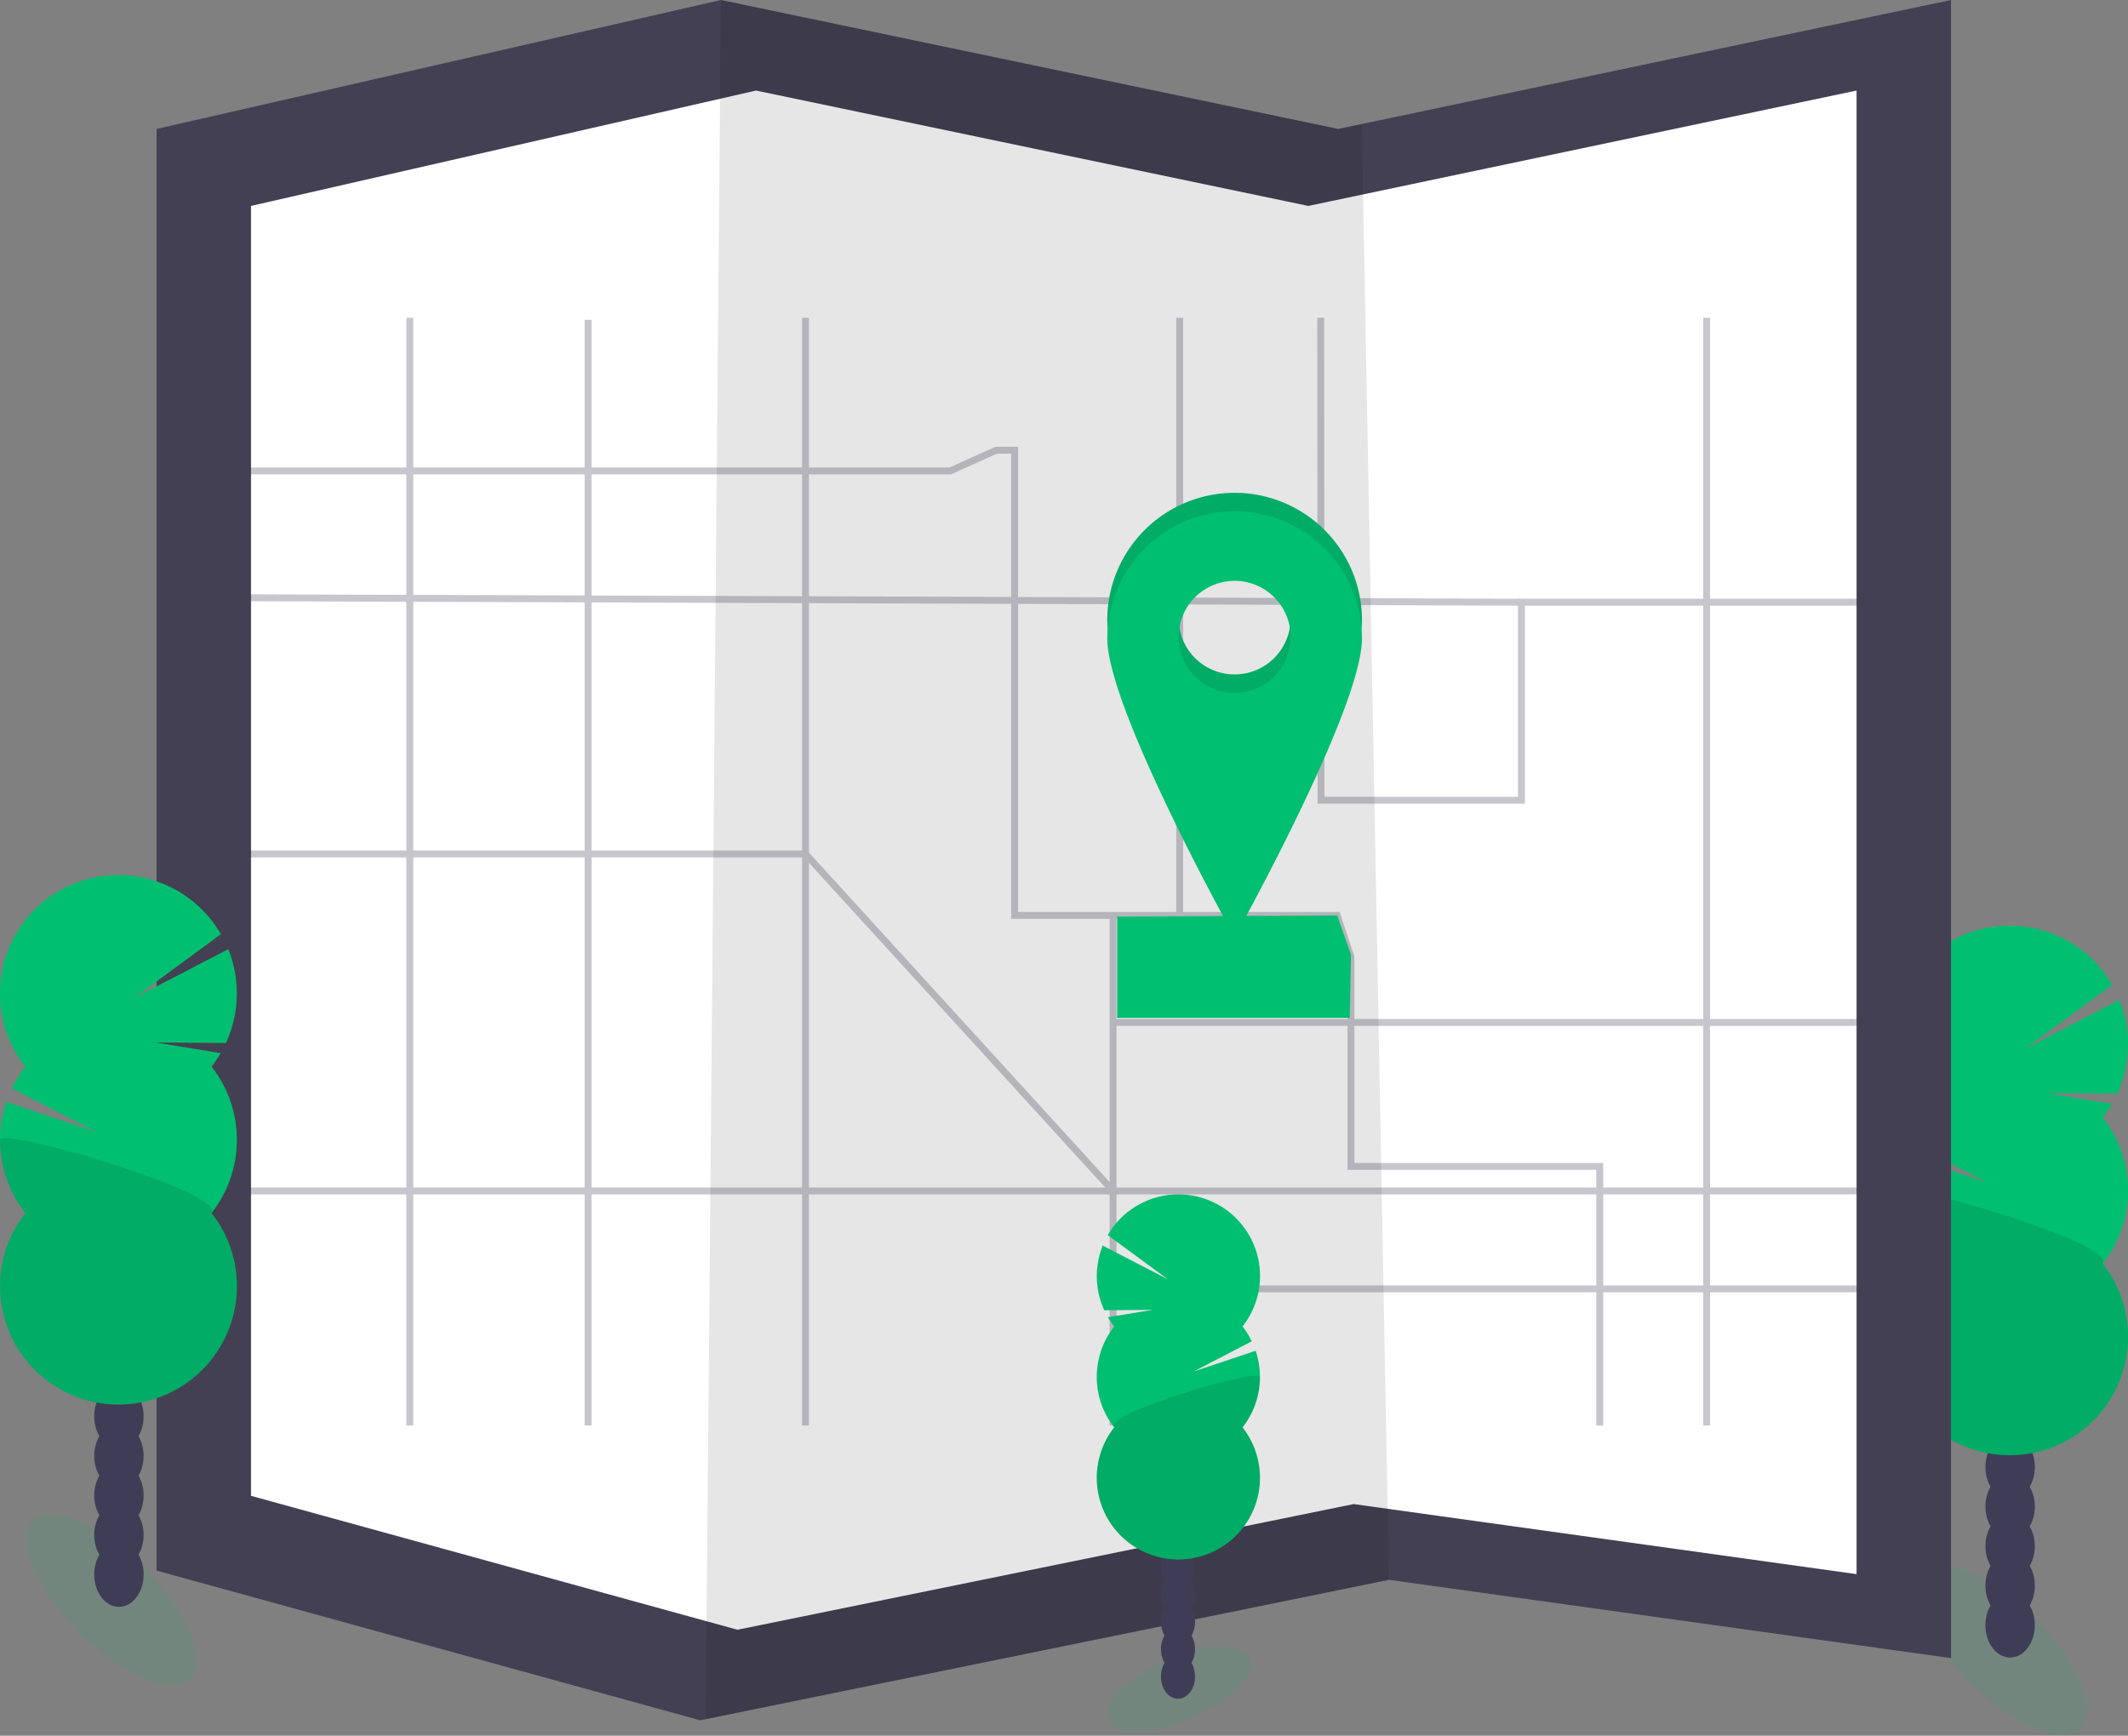 <svg id="e937dd5c-1a88-46eb-b274-68931cd56025" data-name="Layer 1" xmlns="http://www.w3.org/2000/svg" width="923.8"
     height="753.71" viewBox="0 0 923.8 753.71">
    <rect x="0" y="0" width="923.8" height="753.71" fill="#808080" stroke="none"/>
    <title>map</title>
    <ellipse cx="1007.29" cy="789.73" rx="19.99" ry="48.53" transform="translate(-401.49 870.42) rotate(-45)"
             fill="#01bf71" opacity="0.1"/>
    <ellipse cx="872.63" cy="705.7" rx="10.73" ry="14.05" fill="#3f3d56"/>
    <ellipse cx="872.63" cy="688.53" rx="10.73" ry="14.05" fill="#3f3d56"/>
    <ellipse cx="872.63" cy="671.36" rx="10.73" ry="14.05" fill="#3f3d56"/>
    <ellipse cx="872.63" cy="654.19" rx="10.73" ry="14.05" fill="#3f3d56"/>
    <ellipse cx="872.63" cy="637.02" rx="10.73" ry="14.05" fill="#3f3d56"/>
    <ellipse cx="872.63" cy="619.85" rx="10.73" ry="14.05" fill="#3f3d56"/>
    <ellipse cx="872.63" cy="602.68" rx="10.73" ry="14.05" fill="#3f3d56"/>
    <path d="M1050.9,558.33a51.13,51.13,0,0,0,4-5.88l-28.2-4.63,30.5.22a51.54,51.54,0,0,0,1-40.73l-40.91,21.23L1055,500.8a51.41,51.41,0,1,0-84.9,57.53,51.16,51.16,0,0,0-5.86,9.37l36.6,19-39-13.1a51.45,51.45,0,0,0,8.29,48.27,51.4,51.4,0,1,0,80.8,0,51.41,51.41,0,0,0,0-63.56Z"
          transform="translate(-138.1 -73.15)" fill="#01bf71"/>
    <path d="M959.1,590.11a51.16,51.16,0,0,0,11,31.78,51.4,51.4,0,1,0,80.8,0C1057.79,613.15,959.1,584.34,959.1,590.11Z"
          transform="translate(-138.1 -73.15)" opacity="0.1"/>
    <polygon
            points="846.97 0 846.97 720 602.97 686 306.36 746.51 303.97 747 67.97 682 67.97 56 312.97 0 580.97 56 591.16 53.85 846.97 0"
            fill="#444053"/>
    <polygon
            points="805.97 39.32 805.97 683.53 587.66 653.11 322.27 707.25 320.13 707.68 108.97 649.53 108.97 89.42 328.19 39.32 567.97 89.42 577.09 87.5 805.97 39.32"
            fill="#fff"/>
    <polygon points="602.97 686 306.36 746.51 312.97 0 580.97 56 591.16 53.85 602.97 686" opacity="0.1"/>
    <g opacity="0.3">
        <polyline points="573.35 138 573.47 347.5 660.47 347.5 660.47 261.5 809.47 261.5 826.97 239.06" fill="none"
                  stroke="#444053" stroke-miterlimit="10" stroke-width="3"/>
        <polyline
                points="88.97 204.5 412.47 204.5 432.47 195.5 440.47 195.5 440.47 397.5 580.47 397.5 586.47 415.5 586.47 506.5 694.47 506.5 694.47 619"
                fill="none" stroke="#444053" stroke-miterlimit="10" stroke-width="3"/>
        <line x1="483.2" y1="619" x2="483.2" y2="397.5" fill="none" stroke="#444053" stroke-miterlimit="10"
              stroke-width="3"/>
        <line x1="826.97" y1="559.66" x2="483.2" y2="559.66" fill="none" stroke="#444053" stroke-miterlimit="10"
              stroke-width="3"/>
        <line x1="740.87" y1="138" x2="740.87" y2="619" fill="none" stroke="#444053" stroke-miterlimit="10"
              stroke-width="3"/>
        <line x1="87.97" y1="517.14" x2="826.97" y2="517.14" fill="none" stroke="#444053" stroke-miterlimit="10"
              stroke-width="3"/>
        <line x1="177.91" y1="619" x2="177.91" y2="138" fill="none" stroke="#444053" stroke-miterlimit="10"
              stroke-width="3"/>
        <line x1="349.69" y1="138" x2="349.69" y2="619" fill="none" stroke="#444053" stroke-miterlimit="10"
              stroke-width="3"/>
        <line x1="88.97" y1="259.5" x2="660.47" y2="261.5" fill="none" stroke="#444053" stroke-miterlimit="10"
              stroke-width="3"/>
        <line x1="255.3" y1="138.87" x2="255.3" y2="619" fill="none" stroke="#444053" stroke-miterlimit="10"
              stroke-width="3"/>
        <polyline points="87.97 370.82 349.69 370.82 483.2 517.14" fill="none" stroke="#444053" stroke-miterlimit="10"
                  stroke-width="3"/>
        <line x1="512.12" y1="138" x2="512.12" y2="397.5" fill="none" stroke="#444053" stroke-miterlimit="10"
              stroke-width="3"/>
        <line x1="483.2" y1="443.98" x2="826.97" y2="443.98" fill="none" stroke="#444053" stroke-miterlimit="10"
              stroke-width="3"/>
    </g>
    <polygon points="585.97 442 484.97 442 484.97 398 580.47 397.5 586.47 414.5 585.97 442" fill="#01bf71"/>
    <path d="M674.07,287.15a55.28,55.28,0,0,0-55.28,55.28c0,30.53,55.28,129.72,55.28,129.72S729.35,373,729.35,342.43A55.28,55.28,0,0,0,674.07,287.15Zm0,78.86a24.32,24.32,0,1,1,24.32-24.32A24.32,24.32,0,0,1,674.07,366Z"
          transform="translate(-138.1 -73.15)" fill="#01bf71"/>
    <path d="M674.07,287.15a55.28,55.28,0,0,0-55.28,55.28c0,30.53,55.28,129.72,55.28,129.72S729.35,373,729.35,342.43A55.28,55.28,0,0,0,674.07,287.15Zm0,78.86a24.32,24.32,0,1,1,24.32-24.32A24.32,24.32,0,0,1,674.07,366Z"
          transform="translate(-138.1 -73.15)" opacity="0.1"/>
    <path d="M674.07,295.15a55.28,55.28,0,0,0-55.28,55.28c0,30.53,55.28,129.72,55.28,129.72S729.35,381,729.35,350.43A55.28,55.28,0,0,0,674.07,295.15Zm0,78.86a24.32,24.32,0,1,1,24.32-24.32A24.32,24.32,0,0,1,674.07,374Z"
          transform="translate(-138.1 -73.15)" fill="#01bf71"/>
    <ellipse cx="649.86" cy="806.61" rx="33.45" ry="13.78" transform="translate(-404.13 249.64) rotate(-23.3)"
             fill="#01bf71" opacity="0.1"/>
    <ellipse cx="511.39" cy="727.97" rx="7.4" ry="9.68" fill="#3f3d56"/>
    <ellipse cx="511.39" cy="716.13" rx="7.4" ry="9.68" fill="#3f3d56"/>
    <ellipse cx="511.39" cy="704.3" rx="7.4" ry="9.68" fill="#3f3d56"/>
    <ellipse cx="511.39" cy="692.47" rx="7.4" ry="9.68" fill="#3f3d56"/>
    <ellipse cx="511.39" cy="680.63" rx="7.4" ry="9.68" fill="#3f3d56"/>
    <ellipse cx="511.39" cy="668.8" rx="7.4" ry="9.68" fill="#3f3d56"/>
    <ellipse cx="511.39" cy="656.97" rx="7.4" ry="9.68" fill="#3f3d56"/>
    <path d="M621.8,649.13a36.12,36.12,0,0,1-2.76-4l19.44-3.2-21,.16a35.54,35.54,0,0,1-.68-28.07L645,628.6l-26-19.12a35.43,35.43,0,1,1,58.51,39.65,35.55,35.55,0,0,1,4,6.46L656.3,668.7l26.9-9a35.45,35.45,0,0,1-5.71,33.27,35.43,35.43,0,1,1-55.69,0,35.44,35.44,0,0,1,0-43.81Z"
          transform="translate(-138.1 -73.15)" fill="#01bf71"/>
    <path d="M685.07,671a35.28,35.28,0,0,1-7.58,21.91,35.43,35.43,0,1,1-55.69,0C617.05,686.91,685.07,667.06,685.07,671Z"
          transform="translate(-138.1 -73.15)" opacity="0.1"/>
    <ellipse cx="186.29" cy="767.73" rx="19.99" ry="48.53" transform="translate(-626.4 283.44) rotate(-45)"
             fill="#01bf71" opacity="0.1"/>
    <ellipse cx="51.63" cy="683.7" rx="10.73" ry="14.05" fill="#3f3d56"/>
    <ellipse cx="51.63" cy="666.53" rx="10.73" ry="14.05" fill="#3f3d56"/>
    <ellipse cx="51.63" cy="649.36" rx="10.73" ry="14.05" fill="#3f3d56"/>
    <ellipse cx="51.63" cy="632.19" rx="10.73" ry="14.05" fill="#3f3d56"/>
    <ellipse cx="51.63" cy="615.02" rx="10.73" ry="14.05" fill="#3f3d56"/>
    <ellipse cx="51.63" cy="597.85" rx="10.73" ry="14.05" fill="#3f3d56"/>
    <ellipse cx="51.63" cy="580.68" rx="10.73" ry="14.05" fill="#3f3d56"/>
    <path d="M229.9,536.33a51.13,51.13,0,0,0,4-5.88l-28.2-4.63,30.5.22a51.54,51.54,0,0,0,1-40.73l-40.91,21.23L234,478.8a51.41,51.41,0,1,0-84.9,57.53,51.16,51.16,0,0,0-5.86,9.37l36.6,19-39-13.1a51.45,51.45,0,0,0,8.29,48.27,51.4,51.4,0,1,0,80.8,0,51.41,51.41,0,0,0,0-63.56Z"
          transform="translate(-138.1 -73.15)" fill="#01bf71"/>
    <path d="M138.1,568.11a51.16,51.16,0,0,0,11,31.78,51.4,51.4,0,1,0,80.8,0C236.79,591.15,138.1,562.34,138.1,568.11Z"
          transform="translate(-138.1 -73.15)" opacity="0.1"/>
</svg>